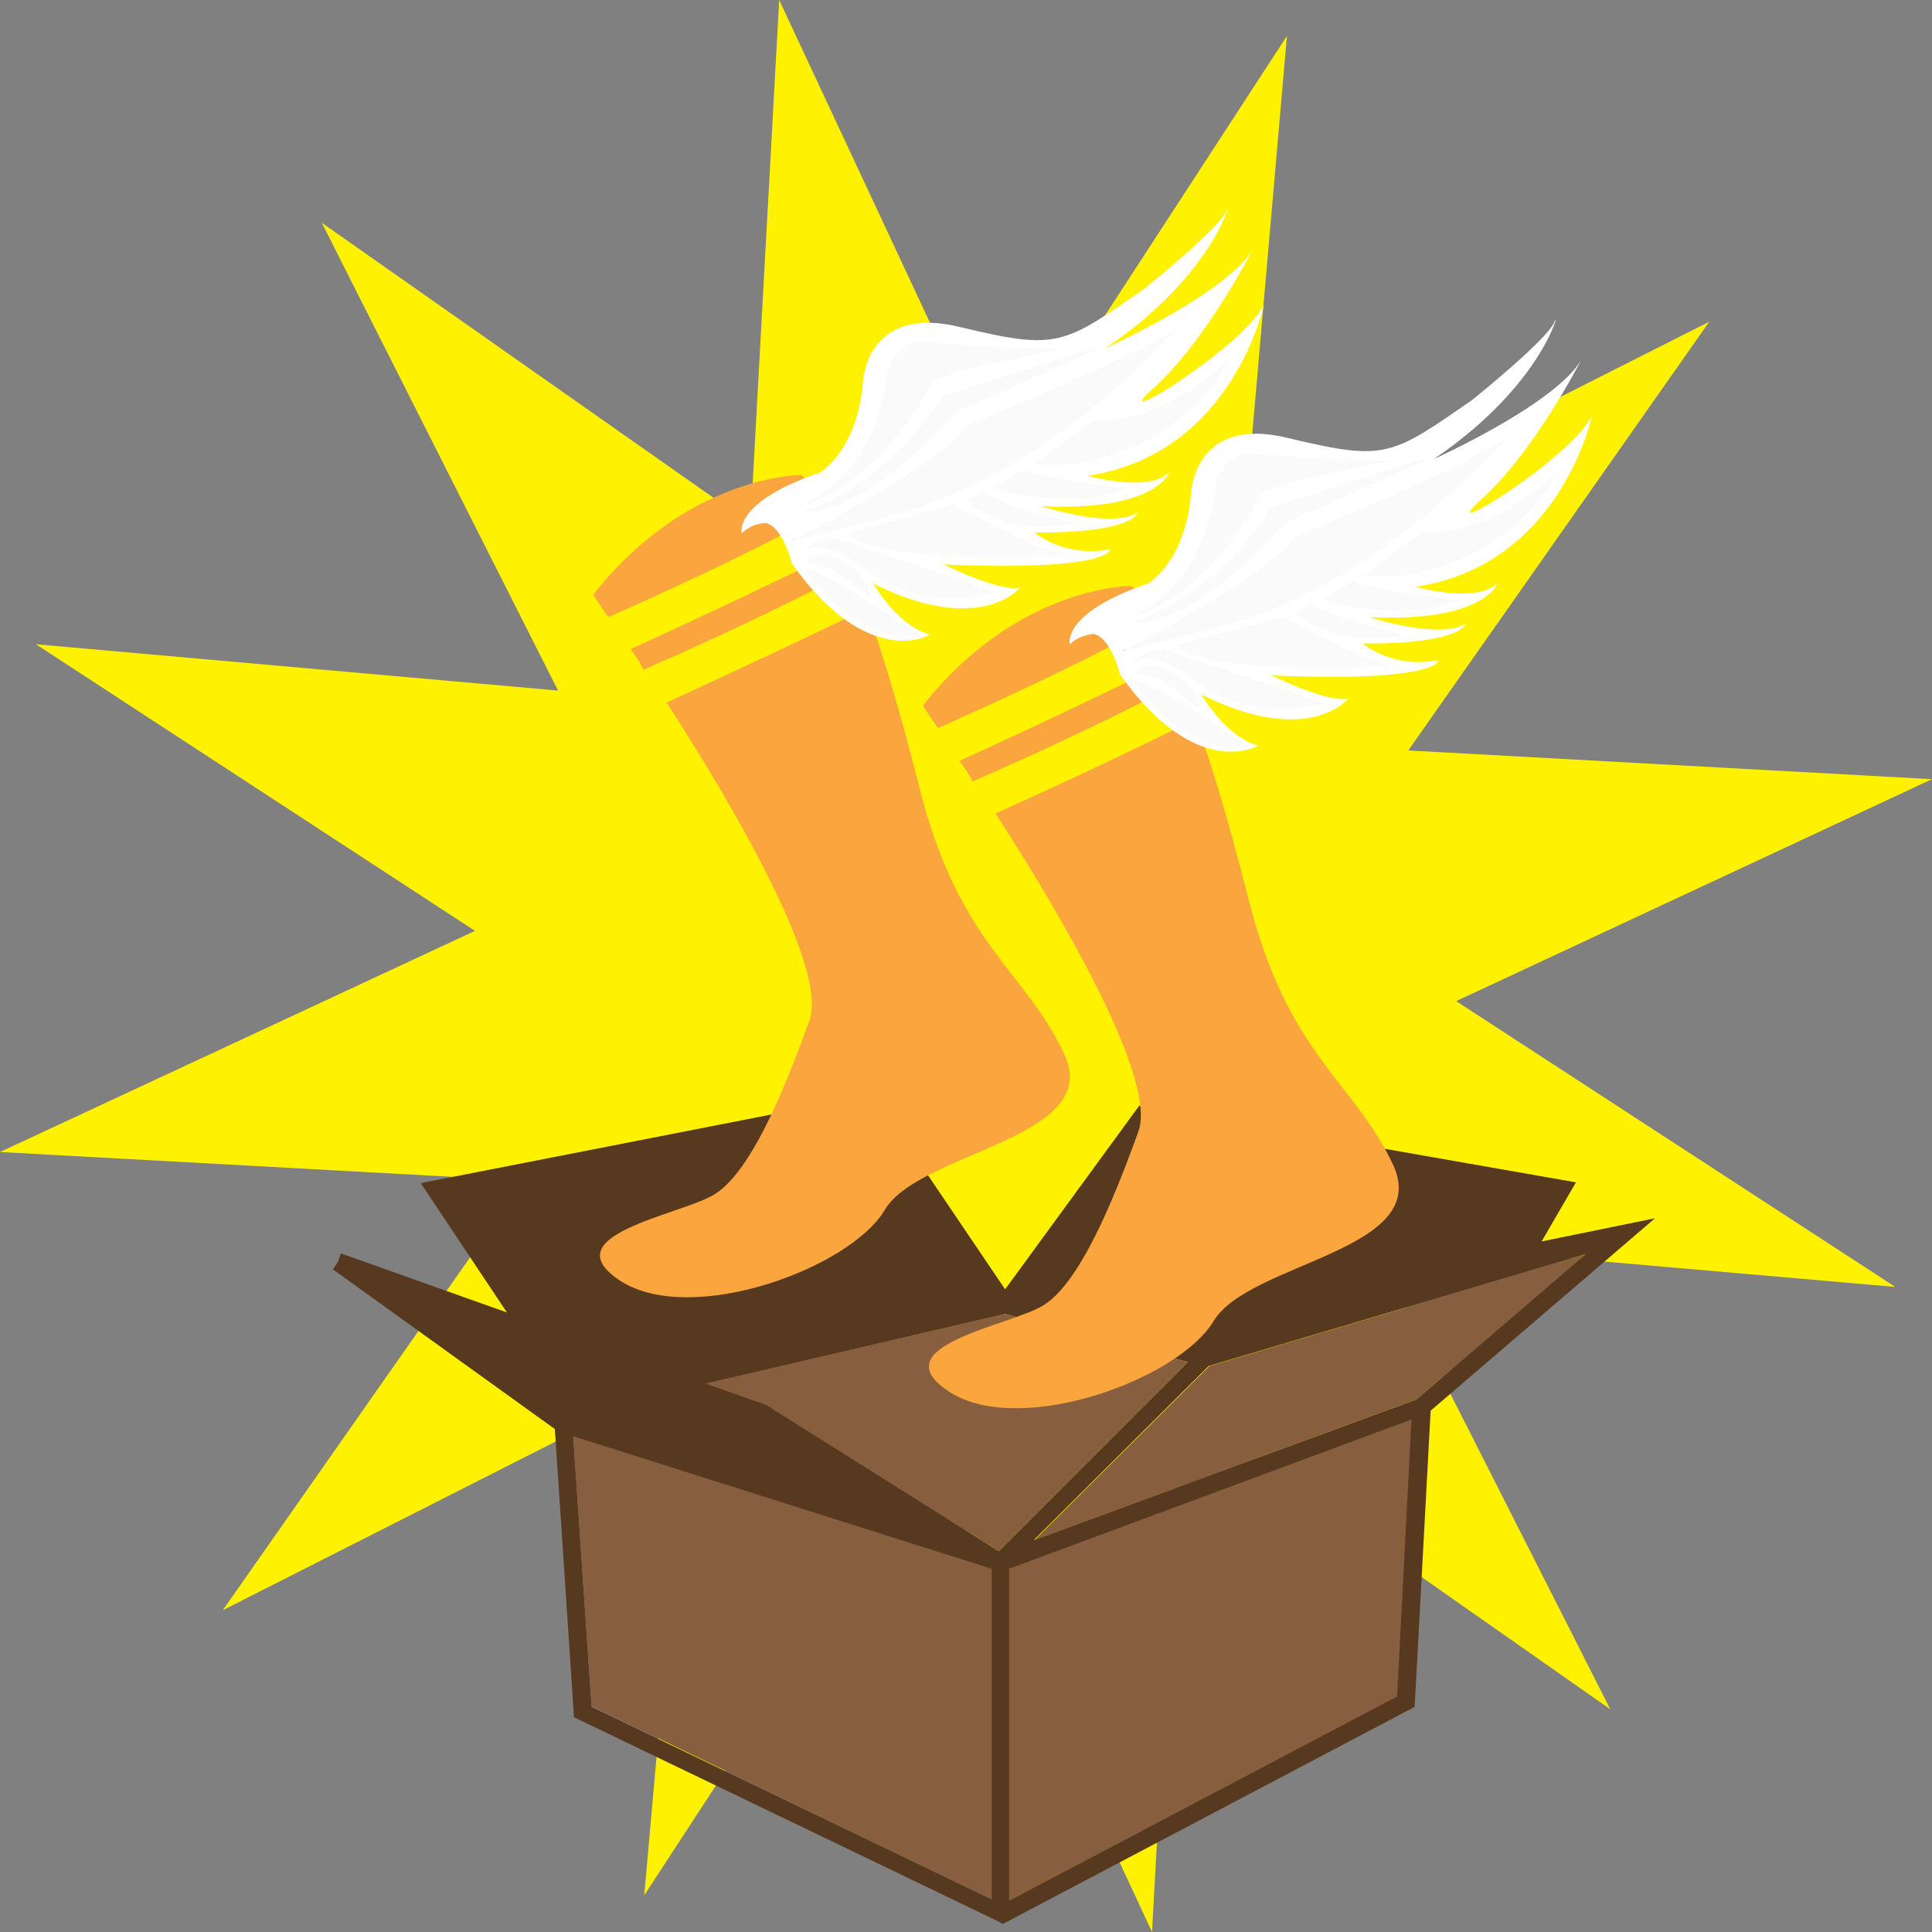 <?xml version="1.0" encoding="utf-8"?>
<!-- Generator: Adobe Illustrator 22.0.1, SVG Export Plug-In . SVG Version: 6.00 Build 0)  -->
<svg version="1.1" id="Layer_1" xmlns="http://www.w3.org/2000/svg" xmlns:xlink="http://www.w3.org/1999/xlink" x="0px" y="0px"
	 viewBox="0 0 242 242" style="enable-background:new 0 0 242 242;" xml:space="preserve">
<rect x="0" y="0" width="242" height="242" fill="#808080" stroke="none"/>
<style type="text/css">
	.st0{fill:#FFF200;}
	.st1{fill:none;stroke:#231F20;stroke-width:3;stroke-miterlimit:10;}
	.st2{fill:#231F20;}
	.st3{fill:#56391F;}
	.st4{fill:#875F3E;}
	.st5{fill:#FAA53D;}
	.st6{fill:#FFFFFF;}
	.st7{opacity:0.2;fill:#E8E8E8;enable-background:new    ;}
	.st8{fill:#B2B2B2;}
	.st9{fill:#FF8600;}
</style>
<polygon class="st0" points="201.7,214.1 147.9,176.4 144.3,242 116.6,182.4 80.7,237.4 86.5,172 27.9,201.7 65.6,147.9 0,144.3 
	59.5,116.6 4.5,80.7 69.9,86.5 40.3,27.9 94,65.6 97.6,0 125.4,59.5 161.2,4.5 155.5,69.9 214.1,40.3 176.4,94 242,97.6 
	182.4,125.4 237.4,161.2 172,155.5 "/>
<g>
	<polyline class="st1" points="382.1,115 366,91 439.9,76.5 463,110.7 486.5,78.5 557.8,91 551.5,102 568.5,98.6 534.1,128.1 
		531.4,178.4 462.7,214.6 462.4,214.4 391.3,180 387.9,131 349.7,103.4 	"/>
	<polyline class="st1" points="406.9,123.8 463,110.7 497.2,119.7 	"/>
	<polyline class="st1" points="387.9,131 462.4,154.6 462.4,214.6 	"/>
	<line class="st1" x1="534.1" y1="128.1" x2="462.4" y2="154.6"/>
	<polyline class="st1" points="568.5,98.6 497.2,119.7 462.4,154.6 421.8,129.1 349.7,103.4 	"/>
</g>
<g>
	<polygon class="st2" points="475.6,140.7 474.4,140.7 475,140.5 	"/>
</g>
<g>
	<polygon class="st2" points="475.9,183.5 475.9,183.9 475.2,184.2 	"/>
</g>
<g>
	<polygon class="st2" points="475.9,183.5 475.9,183.9 475.2,184.2 	"/>
</g>
<g id="XMLID_1_">
	<g>
		<path class="st3" d="M207.3,152.6l-28.1,24.1l-2,37.1L125.6,241l-0.7-0.4l-53-25.5L69.5,179l-27.8-20l0.6-0.9l0.4-1.1l20.8,7.4
			l-10.8-16.2l56.7-11.1l16.5,24.4l16.8-23l54.7,9.6l-4.3,7.4L207.3,152.6z M177.4,175.3l21.2-18.2l-47.2,14l-21.9,21.8L177.4,175.3
			z M125.1,194.3l23.7-23.7l-22.5-5.9l-0.4-0.1l-0.4,0.1l-36.9,8.6l7.6,2.7L125.1,194.3z M124.2,237.9v-41.3L71.8,180l2.3,33.8
			L124.2,237.9z M126.4,196.4L126.4,196.4l50.4-18.6l-1.9,34.7l-48.5,25.6V238V196.4L126.4,196.4L126.4,196.4z"/>
		<polygon class="st4" points="198.6,157.1 177.4,175.3 129.6,192.9 151.5,171.1 		"/>
		<polygon class="st4" points="176.8,177.8 175,212.5 126.4,238.1 126.4,196.5 		"/>
		<polygon class="st4" points="148.8,170.6 125.1,194.3 96,176 88.4,173.3 125.3,164.7 125.7,164.6 126.3,164.7 		"/>
		<polygon class="st4" points="124.2,196.5 124.2,237.9 74.1,213.7 71.8,179.9 		"/>
	</g>
</g>
<g>
	<g>
		<path class="st5" d="M105.7,68.7c-6.2,3-17,8.2-26.7,12.6c0.5,0.8,1.2,1.6,1.6,2.6c9.6-4.2,20-9.1,26-12.5
			C106.4,70.5,106,69.7,105.7,68.7z"/>
		<path class="st5" d="M133.3,132c-5-10.6-13.1-13.6-18.1-33.2c-2.1-8.3-4.3-16.1-6.7-22.6c-6.4,3.2-16.1,7.7-25,11.8
			c8.8,13.6,20.2,33.4,17.9,39.8c-3.7,10.3-7.7,19.2-11.9,21.8s-20.7,5.1-11.7,10.9c8.9,5.6,28.6-1.6,33-8.9
			C115.1,144.2,138.3,142.7,133.3,132z"/>
		<path class="st5" d="M103.4,63.9c-1.2-2.1-2.2-3.6-3-4.4c0,0-14.2-0.1-26.1,15c0,0,0.7,1.1,1.9,2.8
			C86.6,72.7,97.8,67.4,103.4,63.9z"/>
	</g>
	<path class="st6" d="M92.9,66.8c0,0-1.1-3.9,9.8-7.6c0,0,4.7-2.7,5.4-11.4c0,0,0.4-9.8,12.3-6.8c12.1,2.9,12.8,2.2,22.9-4.8
		c0,0,9.6-7.7,10.3-9.8c0.8-2.1-1.2,7.8-15.1,17.2c0,0,14.9-6.7,18.4-12.3c0,0-5.9,11.5-12.4,17.3s11.1-5,13.8-10.4
		c0,0-3.9,18.7-22.1,21.4c0,0,7.8,2.2,10.3-0.5c0,0-1.5,5-16.1,4.3c0,0,8.9,2.9,12.1,0.8c0,0-0.4,2.6-12.9,2.5c0,0,3.6,3.2,9.5,2.1
		c0,0,0.1,2.8-20.9,1.9c0,0,7,3.5,9.6,2.9c0,0-5,6.2-18.4-0.5c0,0,3,5.3,7.1,6.4c0,0-7.7,4.6-17.3-8.9c0,0-1.1-4.6-3.3-5.1
		C94.9,65.6,94,65.8,92.9,66.8z"/>
	<path class="st7" d="M147.7,40.8c-0.9,1.1-16.5,18.6-35.5,23.6c-9.7,2.6-12.5,3.2-12.9,3.2l0,0c0.1,0,0.2-0.1,0.5-0.2l0,0
		c3.2-1.6,19.5-10.4,21.1-14c0,0,12.1-4.9,20.1-8.8l0,0l0,0C144.4,43,147,41.6,147.7,40.8z"/>
	<path class="st8" d="M99.8,67.4c-0.2,0.1-0.4,0.2-0.5,0.2C99.2,67.7,99.5,67.6,99.8,67.4z"/>
	<path class="st8" d="M99.4,67.7L99.4,67.7L99.4,67.7L99.4,67.7z"/>
	<path class="st7" d="M99.4,63.6c0,0,10.2-2.5,11.8-17.3c0,0,1.3-3.7,4.2-3.5c0,0,15.1,1.3,18.5,0.8c0,0-16.5,2.9-17.3,4.4
		C115.9,49.8,109.6,61.2,99.4,63.6z"/>
	<path class="st7" d="M104.3,67.4c0,0,16.1,5.1,20,6.8c0,0-8.3,2.8-15.7-2.8s-8.3-1.3-8.3-1.3S100.5,67.8,104.3,67.4z"/>
	<path class="st7" d="M132.7,69.3c-2.8-0.4-13.3-6-13.3-6s-10.2,2.6-13.2,3.5C109.5,70.9,135.5,69.7,132.7,69.3z"/>
	<path class="st7" d="M137,52.6c0,0,7.4,1.3,16.9-7.5c0,0-5,11.1-20.2,13.1h-4.2L137,52.6z"/>
	<path class="st7" d="M128.1,58.8l-3.7,2.3c0,0,9.4,3.2,17.1,0C141.5,61.1,132.5,60.4,128.1,58.8z"/>
	<path class="st7" d="M123,61.6l-2,1.2c0,0,5.4,4.7,13.5,2.7C134.6,65.4,125.9,63.7,123,61.6z"/>
	<path class="st7" d="M100.9,71.5c0,0,5.6,8.2,12.4,8.1h2C115.1,79.6,100.9,69.8,100.9,71.5z"/>
	<path class="st7" d="M100.1,64.2c0,0,9.8-2.1,17.9-14.5c0,0,18.7-6.2,19.7-6.1l-17.9,8C119.7,51.6,109.1,64.4,100.1,64.2z"/>
	<path class="st7" d="M100.9,70.6c0,0,1.5-3.2,6.6,1.1c0,0,1.5,2,1.5,2.9C109.1,75.5,104.5,70,100.9,70.6z"/>
</g>
<g>
	<g>
		<path class="st5" d="M146.9,82.7c-6.2,3-17,8.2-26.7,12.6c0.5,0.8,1.2,1.6,1.6,2.6c9.6-4.2,20-9.1,26-12.5
			C147.6,84.5,147.3,83.5,146.9,82.7z"/>
		<path class="st5" d="M174.5,145.9c-5-10.6-13.1-13.6-18.1-33.2c-2.1-8.3-4.3-16.1-6.7-22.6c-6.4,3.2-16.1,7.8-25,11.8
			c8.8,13.6,20.2,33.4,17.9,39.8c-3.7,10.3-7.7,19.2-11.9,21.8c-4.2,2.6-20.7,5.1-11.7,10.9c8.9,5.6,28.6-1.6,33-8.9
			C156.4,158.1,179.5,156.7,174.5,145.9z"/>
		<path class="st5" d="M144.7,77.8c-1.2-2.1-2.2-3.6-3-4.4c0,0-14.2-0.1-26.1,15c0,0,0.7,1.1,1.9,2.8
			C127.8,86.6,139.1,81.3,144.7,77.8z"/>
	</g>
	<path class="st6" d="M134,80.7c0,0-1.1-3.9,9.8-7.6c0,0,4.7-2.7,5.4-11.4c0,0,0.4-9.8,12.3-6.8c12.1,2.9,12.8,2.2,22.9-4.8
		c0,0,9.6-7.7,10.3-9.8c0.8-2.1-1.2,7.8-15.1,17.2c0,0,14.9-6.7,18.4-12.3c0,0-5.9,11.5-12.4,17.3c-6.6,5.9,11.1-5,13.8-10.4
		c0,0-3.9,18.7-22.1,21.4c0,0,7.8,2.2,10.3-0.5c0,0-1.5,5-16.1,4.3c0,0,8.9,2.9,12.1,0.8c0,0-0.4,2.6-12.9,2.5c0,0,3.6,3.2,9.5,2.1
		c0,0,0.1,2.8-20.9,1.9c0,0,7,3.5,9.6,2.9c0,0-5,6.2-18.4-0.5c0,0,3,5.3,7.1,6.4c0,0-7.7,4.6-17.3-8.9c0,0-1.1-4.6-3.3-5.1
		C136.2,79.5,135.1,79.7,134,80.7z"/>
	<path class="st7" d="M188.9,54.7c-0.9,1.1-16.5,18.6-35.5,23.6c-9.7,2.6-12.5,3.2-12.9,3.2l0,0c0.1,0,0.2-0.1,0.5-0.2l0,0
		c3.2-1.6,19.5-10.4,21.1-14c0,0,12.1-4.9,20.1-8.8l0,0l0,0C185.5,56.8,188.1,55.4,188.9,54.7z"/>
	<path class="st8" d="M141.1,81.3c-0.2,0.1-0.4,0.2-0.5,0.2C140.5,81.5,140.7,81.4,141.1,81.3z"/>
	<path class="st8" d="M140.6,81.5L140.6,81.5L140.6,81.5L140.6,81.5z"/>
	<path class="st7" d="M140.6,77.6c0,0,10.2-2.5,11.8-17.3c0,0,1.3-3.7,4.2-3.5c0,0,15.1,1.3,18.5,0.8c0,0-16.5,2.9-17.3,4.4
		C157.1,63.7,150.9,75.2,140.6,77.6z"/>
	<path class="st7" d="M145.5,81.3c0,0,16.1,5.1,20,6.8c0,0-8.3,2.8-15.7-2.8c-7.4-5.6-8.3-1.3-8.3-1.3S141.7,81.8,145.5,81.3z"/>
	<path class="st7" d="M174,83.3c-2.8-0.4-13.3-6-13.3-6s-10.2,2.6-13.2,3.5C150.7,84.8,176.6,83.6,174,83.3z"/>
	<path class="st7" d="M178.2,66.6c0,0,7.4,1.3,16.9-7.5c0,0-5,11.1-20.2,13.1h-4.2L178.2,66.6z"/>
	<path class="st7" d="M169.3,72.8l-3.7,2.3c0,0,9.4,3.2,17.1,0C182.7,75,173.7,74.3,169.3,72.8z"/>
	<path class="st7" d="M164.2,75.6l-2,1.2c0,0,5.4,4.7,13.5,2.7C175.8,79.4,167.2,77.6,164.2,75.6z"/>
	<path class="st7" d="M142.1,85.5c0,0,5.6,8.2,12.4,8.1h2C156.4,93.5,142.1,83.8,142.1,85.5z"/>
	<path class="st7" d="M141.3,78.1c0,0,9.8-2.1,17.9-14.5c0,0,18.7-6.2,19.7-6.1l-17.9,8C161,65.5,150.2,78.4,141.3,78.1z"/>
	<path class="st7" d="M142.1,84.5c0,0,1.5-3.2,6.6,1.1c0,0,1.5,2,1.5,2.9C150.2,89.5,145.7,83.9,142.1,84.5z"/>
</g>
<rect x="24.3" y="-94.5" class="st5" width="77.6" height="77.6"/>
<rect x="111.3" y="-94.5" class="st9" width="77.6" height="77.6"/>
</svg>
